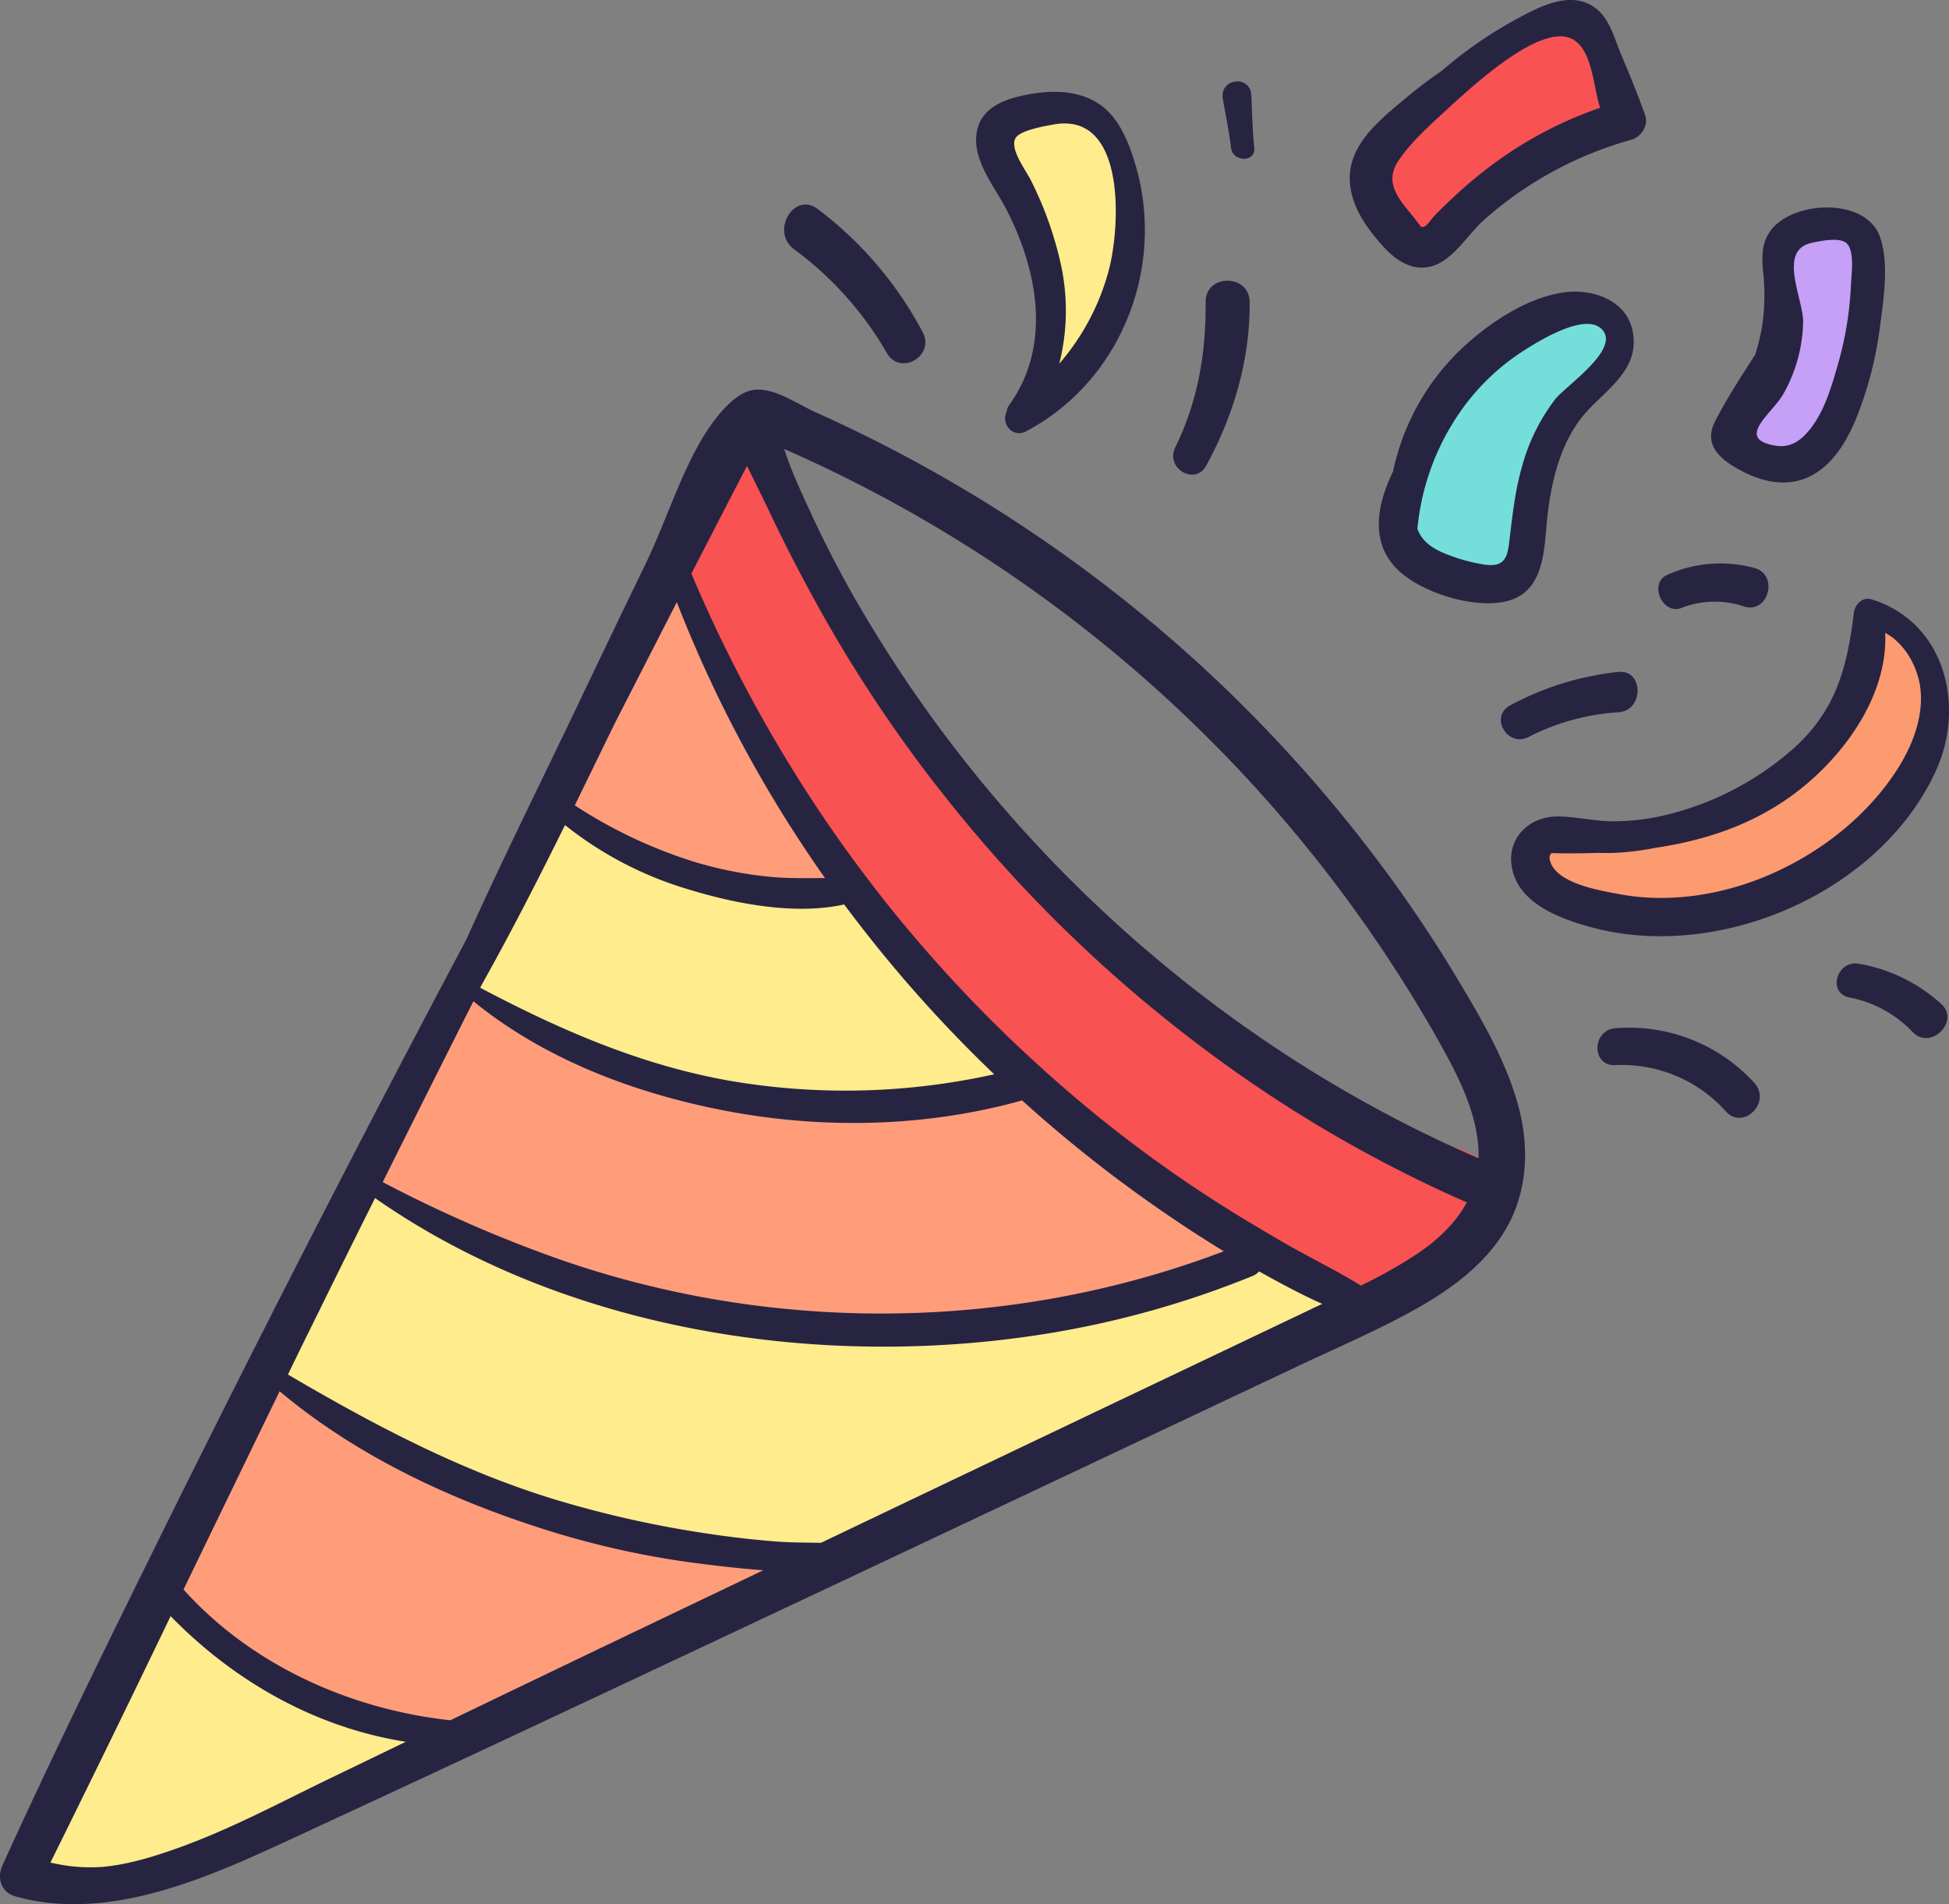 <svg xmlns="http://www.w3.org/2000/svg" viewBox="0 0 512 500.19">
  <rect x="0" y="0" width="512" height="500.19" fill="#808080" stroke="none"/>
  <g id="abe1b62a-1ade-4002-abc4-e6faed847bec" data-name="Layer 2">
    <g id="a7a7aa92-dd8b-4f96-aa03-7aa15f9b6138" data-name="Layer 1">
      <g>
        <polygon points="7.65 489.28 196.32 110.71 211.07 141.44 237.5 186.91 285.43 242.22 318.62 272.34 355.49 295.69 389.29 310.44 386.22 325.8 359.79 344.86 169.9 430.28 50.06 486.82 17.49 497.88 7.65 489.28" fill="#ffec8d"/>
        <path d="M175.47,152.57c-6.27,10.82-10.61,22.78-15.8,34.14-3.94,8.62-9.94,17.11-12.52,26.29,3.81.88,6.38,6.88,9.61,9,7.9,5.21,16.91,7.18,25.75,10,7.1,2.23,14.9,3.07,22.32,3.38,5.89.25,13.62.92,19.23-1.11-.19-1.62-1.57-3.29-2.43-4.7-2.15-3.5-4.11-7.1-6.22-10.61-5.31-8.81-10.85-17.29-16.83-25.65a41.86,41.86,0,0,1-6.18-11.21c-1.72-4.84-4.45-8.5-7.28-12.7C181.59,164.13,179.17,157.52,175.47,152.57Z" fill="#ff9d7b"/>
        <path d="M121.62,258.26c2.77,1.13,4.3,3,6.75,4.71a58.45,58.45,0,0,0,12.08,6.08c10.2,3.89,19.44,10.44,29.84,13.92,5.8,1.94,11.63,4.34,17.61,5.67,6.36,1.42,13.35,2,19.83,2.57,12.32,1.15,24.39,1.69,36.71.33a95.6,95.6,0,0,0,16.2-3.56c3.1-.9,7.27-3.52,10.45-3.56,2.86,0,4.63,3.3,6.41,5.21a141.5,141.5,0,0,0,10.71,10.92,199.27,199.27,0,0,0,26.58,18.95c4.37,2.65,10.79,5.47,13.76,9.86-2.44,2.72-8.49,4.53-11.69,5.84a173,173,0,0,1-29.75,8.68,321.34,321.34,0,0,1-44.06,5.75c-23.64,1.69-48-1.33-71-6.63-10.89-2.51-19.93-8.51-30.36-11.86-7.57-2.43-15.6-4.39-22.74-7.87-7.5-3.66-15.8-7.76-22.35-12.94,1.69-1.16,2.4-3.19,3.15-5,2-4.83,4-9.63,6.13-14.4,2.29-5.1,4.74-10.07,7.35-15C115.73,271.19,119.59,265.92,121.62,258.26Z" fill="#ff9d7b"/>
        <path d="M64.52,369c-7.28,14.74-14.74,29.45-22.68,43.85-1.94,3.54-1.9,2.52-1.07,4.68.62,1.63,2.45,3.25,3.67,4.45,5.07,5,11.49,8.16,17.53,11.88,7.72,4.77,15.27,9.72,23.81,13.06,7.12,2.78,14.06,6.81,21.7,8.15,8.68,1.53,17-1,25.44-2.87,6.84-1.54,13.87-5.14,20.1-8.37,9.71-5.05,19.3-10.45,28.93-15.67,6.37-3.44,12.52-7.2,19-10.39,2.87-1.41,8.21-3.48,10.13-6.21-3.64-2.93-12.42-2.2-16.84-2.79-8.8-1.19-17.61-2.46-26.39-3.75-5.3-.77-10.77-1.5-16-2.75-4.39-1.05-8.57-2.77-13-3.76a94.83,94.83,0,0,1-21.74-7.74,130.69,130.69,0,0,1-16.27-10.49c-4.47-3.22-9.62-5.35-14.4-8.06-3.09-1.77-5.92-3.81-8.8-5.84-1.76-1.24-4.34-4.09-6.26-4.45C70.09,364.32,69,367,64.52,369Z" fill="#ff9d7b"/>
        <path d="M175.1,142.6c.07,8.1,6.14,17.93,8.73,25.64,3,8.81,6.9,15.2,11.91,22.9s9,16,13.85,23.61c5.29,8.28,11.85,16,17.69,23.89,5.58,7.51,11.94,14.94,19.45,20.57,8,6,13.78,14.47,21.91,20.44,7,5.11,13.32,11.13,19.82,16.9,9.4,8.34,19.69,15.17,30,22.25,7.42,5.09,15.22,10.09,23.07,14.48,5.06,2.84,12.36,9.08,18.29,9.86,4,.52,6.2-2.42,9.41-4.65,8-5.56,22.33-12.77,23-23.71.55-8.4-3.77-11.52-10.52-13.55-9.4-2.81-23.52-3.51-35.78-13.41-52-42-75.54-54.11-106-97-4.83-6.79-36-72-38-77.29-1-2.56-4.35-.72-4.35-.72a6.17,6.17,0,0,0-2.5,1.65c-2,1.74-4.26,5.77-5.62,7.7C185.73,127.55,179.57,134.6,175.1,142.6Z" fill="#f95252"/>
        <path d="M468.61,65.4c1,4.2-.13,8.59-.35,12.83-.28,5.41.35,11.33-1.36,16.58-2.59,7.91-21.78,24.56-4.25,29.83,13.82,4.16,21.61-19,25.2-28.27,2.74-7.06,5.18-16.51,4.55-24.25C491.19,57.25,476.56,53.79,468.61,65.4Z" fill="#c69ff7"/>
        <path d="M260.35,35.71c8.23,8.13,11.92,20.19,14.5,31.15,3.07,13,.24,24.65-2.63,37.54,9.48-.85,13.45-12.83,17.61-19.65a52,52,0,0,0,6.95-33.95c-.69-5.55-2.71-16.69-6.68-21C283,22,267.48,31,260.35,35.71Z" fill="#ffec8d"/>
        <path d="M419.41,99.33c-9.12,7.6-16.18,19.11-17.85,30.88-1.24,8.79-1.85,17.47-4.73,25.95-4,.34-8.71-2.88-12.47-4.12-5-1.64-13.21-3.52-16.32-8.5-4.19-6.71,2.48-17.34,5.55-23.61,4.1-8.39,6-18,13.1-24.6,6.63-6.14,21.84-16.6,31.9-13.58C427.4,84.4,425,90.31,419.41,99.33Z" fill="#74deda"/>
        <path d="M491.09,165.08c1.51,27.49-27.93,46-50.87,52.81-9.71,2.86-20,1.12-29.79,3.16-9.47,2-12.23,8.34-3,13.73,11.43,6.72,25.79,5.71,38.45,4.91a74.56,74.56,0,0,0,34.73-11.81c11.25-7.53,25.29-23.87,26.93-37.68.88-7.34.18-13.33-3.57-19.84C502.35,167.6,492.91,158.61,491.09,165.08Z" fill="#fc9a70"/>
        <path d="M407.26,7.29c-12.71,3.42-24.19,13-34,21.43-4.44,3.81-12,9.76-10.58,16.82.86,4.36,5.42,10.3,7.88,13.93,3.14,4.64,4.08,7,8.22,3.32,10.29-9,19.59-17.16,32.36-23.13,3.35-1.57,11.21-3.21,13.58-6C431.15,26.06,416.93,9.3,407.26,7.29Z" fill="#f95252"/>
        <g>
          <path d="M228.15,163.28a291.84,291.84,0,0,1-14.66-27.49c-2.27-4.9-4.61-9.86-6.49-14.94-.35-1-.68-1.94-1-2.92A366.45,366.45,0,0,1,377.68,273c5.29,9.41,11,20.14,10.74,31.25C322,275.53,265.34,225.23,228.15,163.28Zm144,166.15a126.07,126.07,0,0,1-14.66,8.25c-6.51-4.05-13.47-7.36-20.11-11.21-7.47-4.32-14.87-8.78-22.07-13.53a346.19,346.19,0,0,1-41.78-32.48,362,362,0,0,1-67.09-81.21,378.81,378.81,0,0,1-24.81-48.57q7.28-14.18,14.62-28.32c2,4.21,4.15,8.39,6.12,12.56,4.2,8.9,8.78,17.64,13.58,26.23a364,364,0,0,0,31.8,47.45,366.81,366.81,0,0,0,84.57,78.23,346.93,346.93,0,0,0,53,29C382.37,321.36,377.48,325.87,372.16,329.43ZM343,344.56l-35.22,16.77q-46.07,21.93-92.11,43.92c-3.85-.06-7.71-.05-11.54-.33-6.86-.52-13.71-1.36-20.5-2.43a280.26,280.26,0,0,1-37.88-8.63c-25-7.62-47.69-19.67-70.11-32.81q4-8.25,8.09-16.49,7.36-15,14.8-29.86C149.05,350,216.85,360.13,276.87,350A248.72,248.72,0,0,0,329,335.18a4.66,4.66,0,0,0,1.76-1.22c5.41,3,10.91,6,16.61,8.53C345.9,343.17,344.42,343.86,343,344.56ZM165,429.43q-23.37,11.19-46.71,22.43C91.94,449,66,437.33,48.21,417.51q12.59-26,25.25-52.07c20.23,17,45,28.54,70,36.42a229.87,229.87,0,0,0,39.89,8.79c5.54.71,11.33,1.38,17.16,1.81Zm-118.3,56c-6.29,2.25-13,4.32-19.64,4.93a44.78,44.78,0,0,1-13.81-1.13Q29.21,457,44.82,424.51c16.84,17.27,38.23,29.3,61.79,33q-10.69,5.16-21.37,10.32C72.57,474,60,480.68,46.71,485.43ZM124.36,263c18.74,15.29,42.47,24.19,66,28.72,25.56,4.92,52.58,4.4,77.72-2.56.14,0,.25-.1.39-.15a353.41,353.41,0,0,0,35.12,27.95c5.84,4.07,11.8,8,17.91,11.71-55.77,21.18-118.53,21.73-174.85,2a351.45,351.45,0,0,1-46.11-20.17Q112.42,286.7,124.36,263Zm2.07-4.12c7.73-13.8,15-28,22-42.16a95.06,95.06,0,0,0,31.67,16.66c12.57,3.92,28.44,7.1,41.67,4.19a352.74,352.74,0,0,0,39.4,44.61,179.82,179.82,0,0,1-69.5,1.7c-23.36-4.11-44.72-13.43-65.52-24.43Zm33.68-66c.56-1.15,1.12-2.31,1.69-3.46q8-15.61,16-31.25a338.21,338.21,0,0,0,38.94,72.48c-4.77,0-9.55.12-14.32-.33a102.37,102.37,0,0,1-20.37-4.05A125.45,125.45,0,0,1,151,211.54Q155.57,202.18,160.11,192.86ZM398.53,289.3c-3.31-11.35-9.44-21.79-15.47-31.87q-8.26-13.8-17.74-26.81A380,380,0,0,0,322.06,181a378.32,378.32,0,0,0-68.17-52.09,380.42,380.42,0,0,0-39.56-20.59c-4.91-2.2-11.25-6.8-16.61-5.86-5.54,1-11,8.83-13.58,13.27-5.86,10.15-9.49,21.94-14.62,32.54q-9.69,20-19.26,40.09c-9.28,19.36-18.9,38.76-27.76,58.43Q81.07,324.77,41.9,404C27.82,432.51,13.78,461.07.63,490c-1.46,3.2-.4,7,3.29,8.08,23.72,6.73,48.94-4.11,70.19-13.92q38.31-17.7,76.52-35.64Q227,412.66,303.29,376.62l38.14-18c11-5.2,22.41-10,32.91-16.16,8.41-5,16.52-11.32,21.43-19.94C401.58,312.29,401.77,300.38,398.53,289.3Z" fill="#272442"/>
          <path d="M291.27,71a61.75,61.75,0,0,1-13,24.53,56.83,56.83,0,0,0,.45-25.92,93.64,93.64,0,0,0-7.9-22.23c-1.19-2.48-5.56-8.07-4.1-11,1.08-2.18,8-3.3,10-3.67C295.9,29.2,294.32,59.53,291.27,71Zm6.12-30.54c-1.82-5.25-4.37-10.56-9.28-13.54-5.56-3.38-12.42-3.22-18.59-2-5.93,1.16-12.18,3.54-13,10.31-.93,7.26,5,14.07,8.06,20.17,8.11,16,11.67,35.49.53,51a3.25,3.25,0,0,0-.64,1.74c-1.6,3,1.44,7.09,5.15,5.12C295.48,99.54,307,68.07,297.39,40.48Z" fill="#272442"/>
          <path d="M408.52,104.9a51.24,51.24,0,0,0-8.71,17.73c-1.91,6.65-2.56,13.43-3.4,20.26-.52,4.22-1.81,6.06-6.4,5.42a46.08,46.08,0,0,1-9.43-2.52c-3.52-1.3-6.92-3.2-8.23-6.89A64.28,64.28,0,0,1,385,106.23,59.53,59.53,0,0,1,399.67,92.5c4.15-2.7,16.71-10.62,21.15-6C425.84,91.68,411.37,101.3,408.52,104.9ZM429,87.54c-1.33-8.77-10.9-11.94-18.68-10.67-8.9,1.45-17.65,7.06-24.35,12.89a62.12,62.12,0,0,0-20,34c-.31.7-.63,1.39-.93,2.09-3.95,9-4.66,18.73,3.85,25.28,6.26,4.82,17,8.12,24.91,7.16,10.16-1.24,11.62-9.93,12.31-18.49.79-9.95,2.63-20.55,8.46-28.9C419.94,103.26,430.69,98.42,429,87.54Z" fill="#272442"/>
          <path d="M498.65,201.72C491,213.85,479,223.4,466,229.26c-12.4,5.61-26.89,8.13-40.36,5.65-5.09-.94-15.53-2.63-18.08-7.82-.75-1.53-.59-2.44.05-3,4,.09,8,.08,12-.07a59.86,59.86,0,0,0,6.28-.1,74.16,74.16,0,0,0,9.15-1.25c12.07-1.8,23.73-5.5,34.11-12.59,13.69-9.34,26.92-26.35,26.08-43.86,4.74,2.53,7.92,7.85,9,13C505.76,187.05,502.76,195.17,498.65,201.72Zm-6.92-44.26c-2.56-.8-4.45,1.32-4.73,3.6-1.77,14.37-4.7,25.36-15.58,35.31a78.57,78.57,0,0,1-32.62,17.41,59.89,59.89,0,0,1-14.59,1.95c-5,.05-9.76-1.16-14.68-1.27-8.17-.18-14.41,6.33-12.07,14.65s12,12,19.54,14.17c33.73,9.76,76.71-8.4,91.55-40.78C516.36,185.46,511,163.47,491.73,157.46Z" fill="#272442"/>
          <path d="M382.69,51c-2.07,1.9-4.1,3.85-6.06,5.88-.62.66-1.75,2.5-2.6,2.68s-.58.19-1.81-1.41c-3.84-5-9.15-9.6-4.81-16,3.11-4.61,7.59-8.7,11.67-12.44C385.31,24,402,8.14,411.17,9.65c7.2,1.2,7.25,13,9.18,18.66a104.94,104.94,0,0,0-24.8,12.43A114.57,114.57,0,0,0,382.69,51Zm49.48-20.79c-1.92-5.4-4.08-10.65-6.31-15.92-1.6-3.78-2.82-8.67-5.94-11.51C413.44-3.06,404.78,1.55,398.4,5a110.44,110.44,0,0,0-19.62,13.58c-3.09,2.11-6.1,4.37-9,6.79-5.09,4.24-11.54,9.28-14.07,15.6-2.82,7.06,0,14.13,4.41,19.85,3.68,4.83,8.74,10.72,15.52,9.23,5.84-1.29,9.79-8.29,14-12.1A97.62,97.62,0,0,1,428.5,36.72C431.08,36,433.14,33,432.17,30.24Z" fill="#272442"/>
          <path d="M486.25,74.69a89.67,89.67,0,0,1-3.57,21.5c-1.77,6.13-3.88,13.31-8.46,18-2.21,2.28-4.66,3.39-7.82,2.87-10.73-1.78-.94-8.36,2-13.43a39.94,39.94,0,0,0,5.28-19.06c.09-6-6.8-18.77,2.2-20.77,2.2-.48,7.18-1.55,9.1,0C487.32,65.74,486.35,72.09,486.25,74.69Zm7.61-12.5c-3.7-10.55-23.45-9.55-29-1.23-2.27,3.4-2,7.19-1.63,11.07A55.34,55.34,0,0,1,463,85a50.08,50.08,0,0,1-1.9,8.11c-3.67,5.77-7.5,11.57-10.56,17.58-3.32,6.52,1.92,10.41,7.3,13.17,6.06,3.12,12.83,4.27,18.93.55,5.48-3.34,8.78-9.37,11.1-15.13a97.45,97.45,0,0,0,6-23.53C494.82,78.62,496.31,69.16,493.86,62.19Z" fill="#272442"/>
          <path d="M242.41,87.29a97.62,97.62,0,0,0-27.6-32.38c-6.23-4.74-12.52,5.93-6.18,10.58A89,89,0,0,1,233,92.77C236.56,98.83,245.65,93.46,242.41,87.29Z" fill="#272442"/>
          <path d="M316.72,79.32c.14,13.35-2.05,26.18-8,38.23-2.65,5.4,5.2,10.14,8.15,4.77,7.21-13.17,11.57-27.92,11.41-43C328.23,71.87,316.64,71.85,316.72,79.32Z" fill="#272442"/>
          <path d="M425.1,176.5a76.68,76.68,0,0,0-28.43,8.8c-5.45,3-.64,11.09,4.85,8.3a59.6,59.6,0,0,1,23.58-6.5C432,186.67,431.78,175.75,425.1,176.5Z" fill="#272442"/>
          <path d="M460.87,284.44a44.54,44.54,0,0,0-36.55-14.35c-6.14.49-6.29,10,0,9.68a36.69,36.69,0,0,1,29.06,12.16C458,297,465.43,289.48,460.87,284.44Z" fill="#272442"/>
          <path d="M509.94,263.69a43.14,43.14,0,0,0-21.68-10.56c-5.73-.93-8.31,7.67-2.44,8.87a31,31,0,0,1,16.68,9.12C507.22,276,515,268.17,509.94,263.69Z" fill="#272442"/>
          <path d="M329.5,38.79c-.5-4.56-.55-9.19-.78-13.77-.27-5.45-8.44-4.52-7.48,1,.73,4.24,1.66,8.49,2.14,12.76C323.81,42.66,329.94,42.71,329.5,38.79Z" fill="#272442"/>
          <path d="M460.91,149.2A34,34,0,0,0,438,151c-4.91,2.09-1.39,10.58,3.67,8.7a24,24,0,0,1,16.47-.4C464.51,161.34,467.41,151,460.91,149.2Z" fill="#272442"/>
        </g>
      </g>
    </g>
  </g>
</svg>
